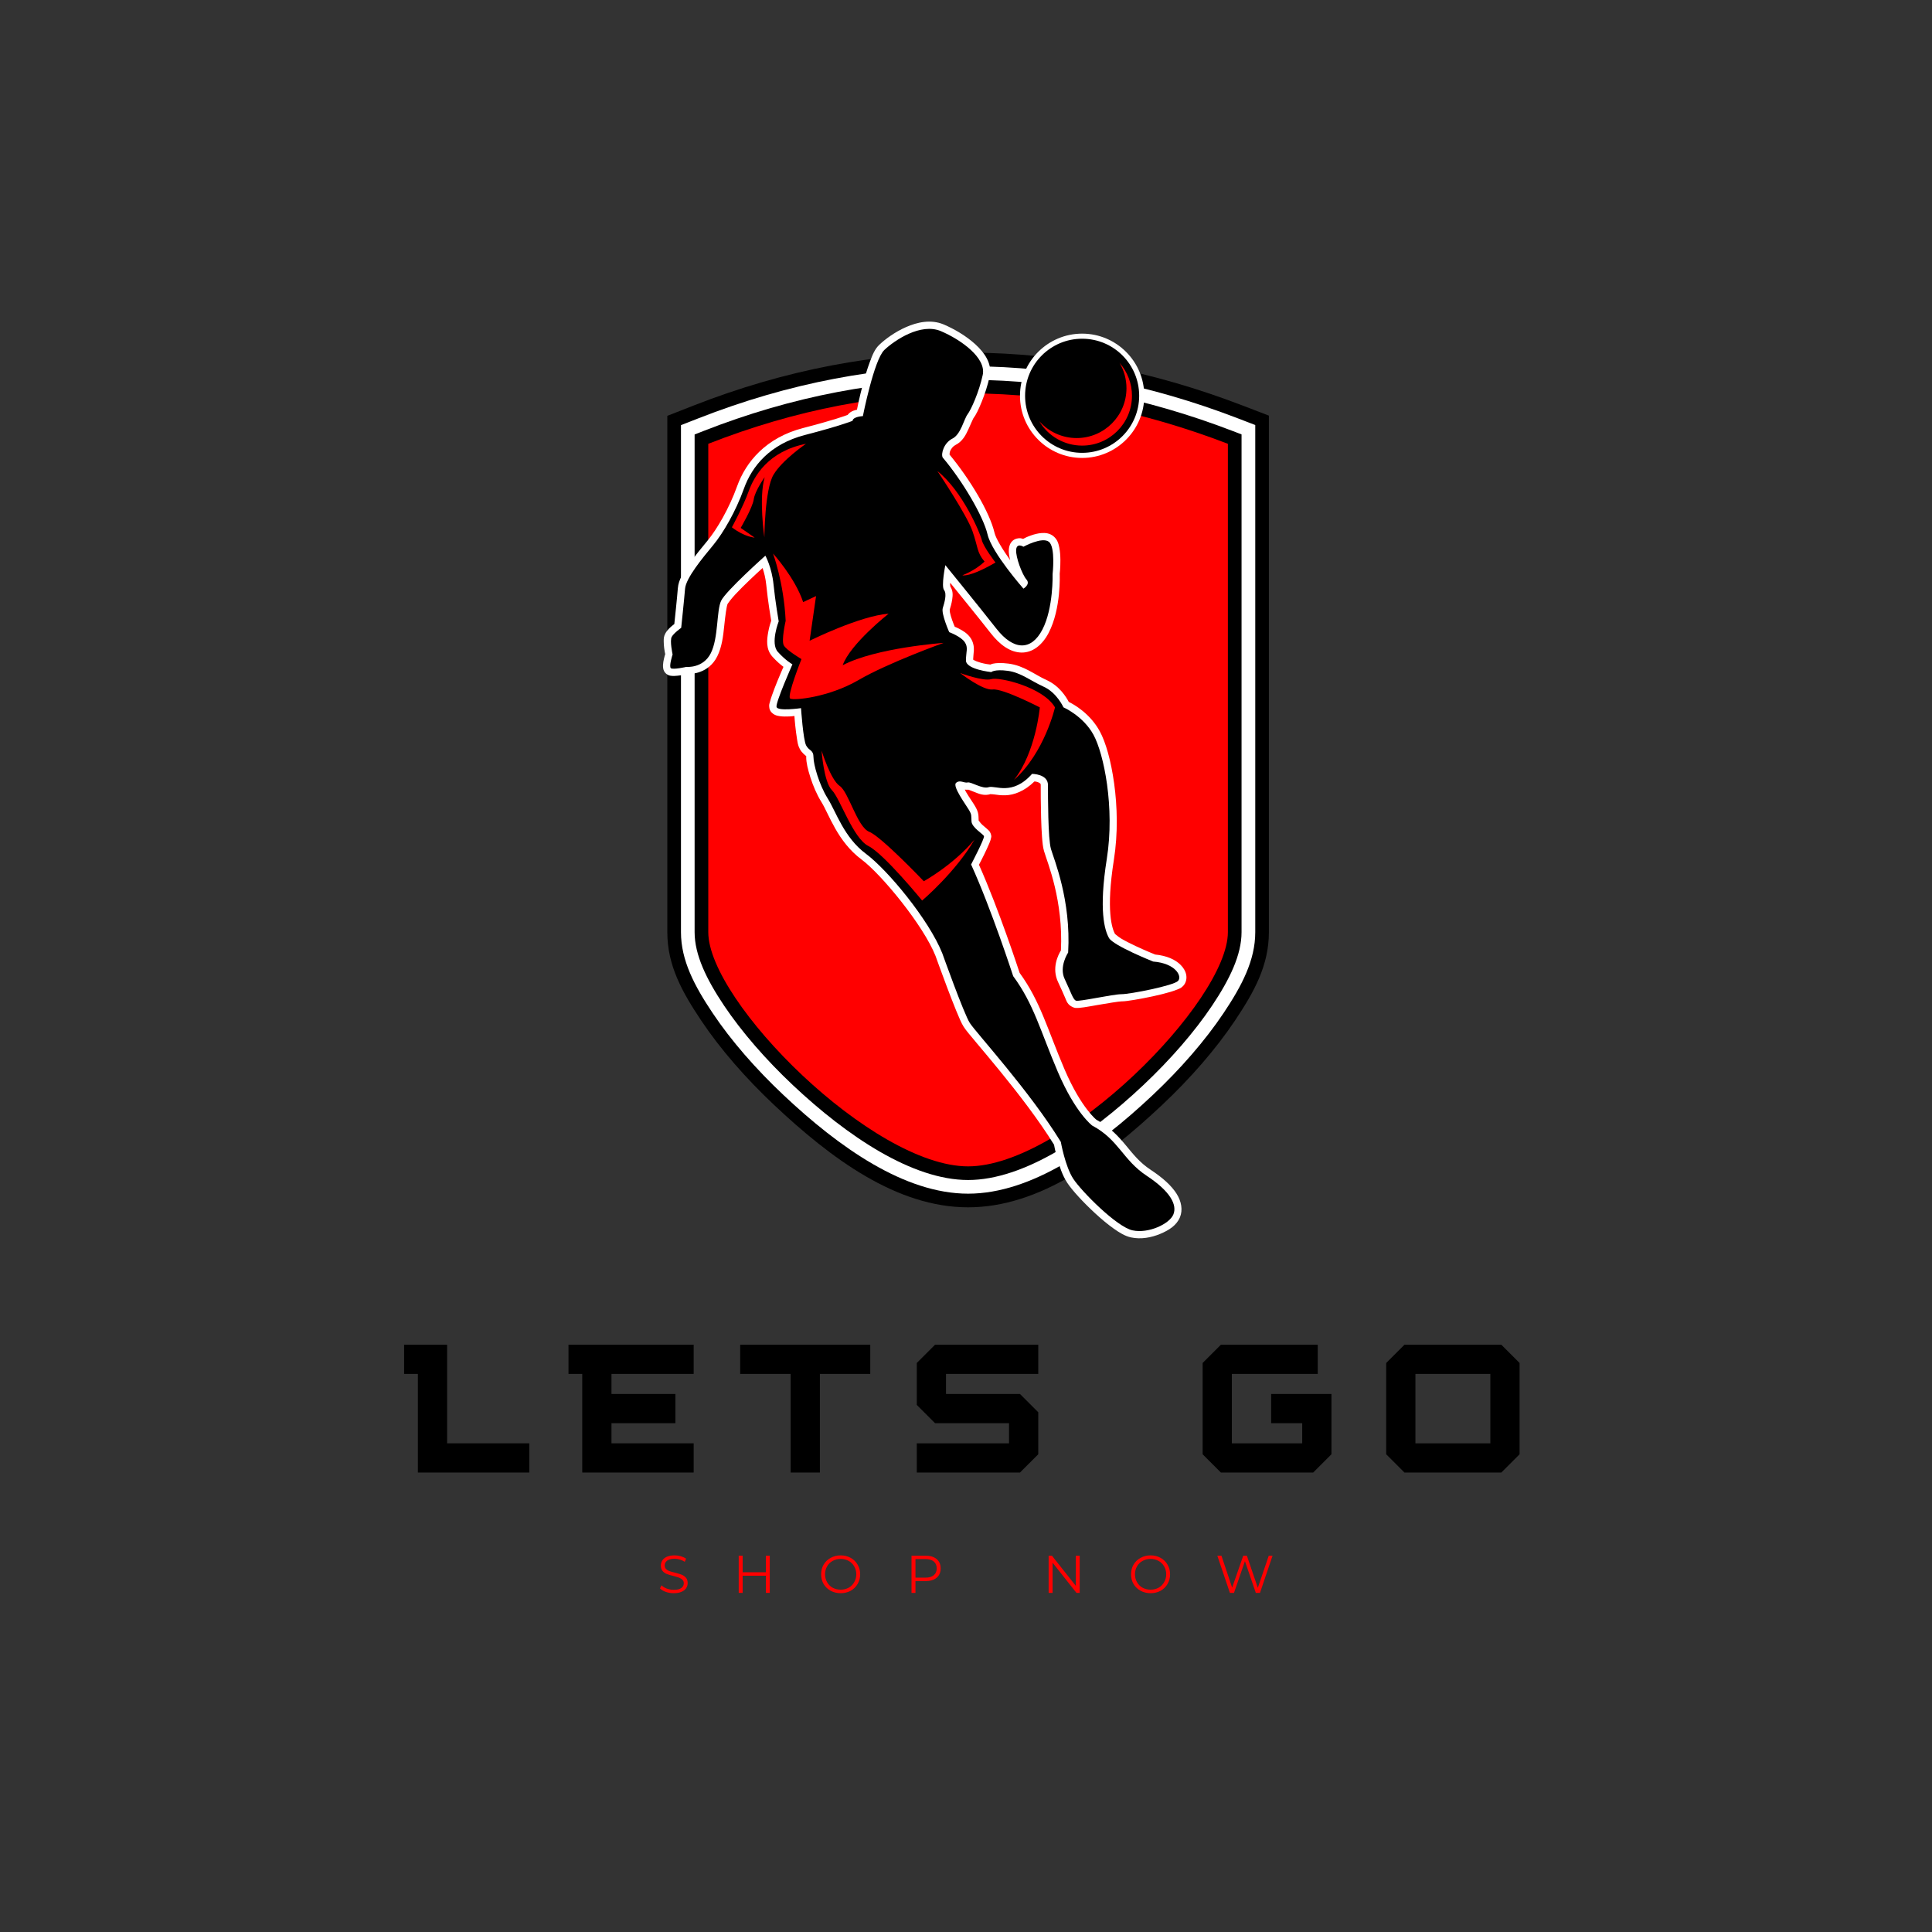 <svg xmlns="http://www.w3.org/2000/svg" xmlns:xlink="http://www.w3.org/1999/xlink" width="500" zoomAndPan="magnify" viewBox="0 0 375 375" height="500" preserveAspectRatio="xMidYMid meet" version="1.0"><rect x="0" y="0" width="375" height="375" fill="#333333" stroke="none"/><defs><g/><clipPath id="6cf4b78e2d"><path d="M 129 68 L 246.352 68 L 246.352 235 L 129 235 Z M 129 68 " clip-rule="nonzero"/></clipPath><clipPath id="306f7f7c21"><path d="M 128.676 62.355 L 231 62.355 L 231 240.855 L 128.676 240.855 Z M 128.676 62.355 " clip-rule="nonzero"/></clipPath></defs><g clip-path="url(#6cf4b78e2d)"><path fill="#000000" d="M 188.309 68.445 C 170.48 68.359 152.508 71.699 134.574 78.734 L 129.527 80.715 L 129.527 180.938 C 129.527 187.438 132.43 192.598 136.137 198.137 C 139.848 203.672 144.746 209.289 150.273 214.492 C 161.328 224.898 174.051 234.34 187.91 234.34 C 201.77 234.34 214.492 224.898 225.547 214.492 C 231.074 209.289 235.973 203.668 239.68 198.137 C 243.387 192.598 246.289 187.438 246.289 180.938 L 246.289 80.672 L 241.188 78.715 C 223.828 72.047 206.141 68.535 188.309 68.445 Z M 188.258 84.246 C 202.336 84.316 216.332 86.871 230.379 91.723 L 230.379 180.938 C 230.379 181.152 229.305 185.039 226.461 189.285 C 223.617 193.527 219.395 198.434 214.641 202.914 C 205.125 211.871 192.633 218.438 187.906 218.438 C 183.176 218.438 170.688 211.871 161.172 202.914 C 156.418 198.434 152.195 193.531 149.352 189.285 C 146.508 185.039 145.43 181.156 145.43 180.938 L 145.43 91.688 C 159.891 86.613 174.117 84.172 188.258 84.246 Z M 188.258 84.246 " fill-opacity="1" fill-rule="nonzero"/></g><path fill="#ffffff" d="M 188.305 71.078 C 170.816 70.992 153.188 74.281 135.543 81.203 L 132.176 82.523 L 132.176 180.938 C 132.176 186.391 134.773 191.34 138.34 196.66 C 141.902 201.98 146.691 207.48 152.09 212.562 C 162.887 222.73 175.57 231.691 187.91 231.691 C 200.246 231.691 212.934 222.73 223.73 212.562 C 229.129 207.48 233.918 201.98 237.48 196.66 C 241.043 191.34 243.645 186.391 243.645 180.938 L 243.645 82.496 L 240.238 81.188 C 223.145 74.625 205.789 71.164 188.305 71.078 Z M 188.266 81.613 C 203.25 81.691 218.137 84.527 233.035 89.863 L 233.035 180.938 C 233.035 182.203 231.652 186.297 228.668 190.758 C 225.68 195.219 221.344 200.242 216.457 204.844 C 206.688 214.043 194.16 221.082 187.91 221.082 C 181.66 221.082 169.129 214.043 159.359 204.844 C 154.473 200.242 150.141 195.219 147.152 190.758 C 144.16 186.297 142.781 182.203 142.781 180.938 L 142.781 89.84 C 158.113 84.242 173.242 81.539 188.266 81.613 Z M 188.266 81.613 " fill-opacity="1" fill-rule="nonzero"/><path fill="#000000" d="M 188.293 73.715 C 171.148 73.625 153.867 76.859 136.508 83.672 L 134.824 84.332 L 134.824 180.938 C 134.824 185.344 137.121 190.078 140.539 195.184 C 143.961 200.285 148.633 205.668 153.906 210.633 C 164.445 220.559 177.094 229.039 187.906 229.039 C 198.719 229.039 211.367 220.559 221.906 210.633 C 227.176 205.672 231.852 200.289 235.273 195.184 C 238.691 190.074 240.984 185.34 240.984 180.938 L 240.984 84.316 L 239.285 83.664 C 222.457 77.203 205.441 73.801 188.293 73.715 Z M 188.277 78.98 C 204.172 79.059 219.953 82.156 235.688 88 L 235.688 180.938 C 235.688 183.25 234 187.559 230.867 192.234 C 227.734 196.91 223.289 202.051 218.273 206.77 C 208.246 216.211 195.68 223.734 187.91 223.734 C 180.137 223.734 167.566 216.211 157.543 206.77 C 152.527 202.051 148.082 196.91 144.949 192.234 C 141.816 187.559 140.129 183.254 140.129 180.938 L 140.129 87.988 C 156.332 81.848 172.363 78.898 188.277 78.98 Z M 188.277 78.98 " fill-opacity="1" fill-rule="nonzero"/><path fill="#ff0000" d="M 137.477 86.141 L 137.477 180.938 C 137.477 194.379 169.32 226.391 187.906 226.391 C 206.492 226.391 238.332 194.379 238.332 180.938 L 238.332 86.141 C 205.207 73.418 171.613 72.746 137.477 86.141 Z M 137.477 86.141 " fill-opacity="1" fill-rule="nonzero"/><g clip-path="url(#306f7f7c21)"><path fill="#ffffff" d="M 179.406 62.48 C 178.164 62.617 176.957 63.008 175.855 63.492 C 173.656 64.457 171.809 65.848 170.688 66.906 C 169.785 67.758 169.352 68.871 168.84 70.238 C 168.328 71.602 167.863 73.18 167.457 74.695 C 166.789 77.223 166.473 78.824 166.332 79.535 C 166.246 79.551 166.254 79.539 166.164 79.559 C 165.832 79.645 165.461 79.758 165.059 80.02 C 164.883 80.137 164.691 80.324 164.523 80.535 C 164.047 80.715 161.863 81.531 155.875 83.082 C 148.703 84.941 144.781 89.617 143.07 94.387 C 141.547 98.641 139.16 102.734 137.309 104.969 C 136.309 106.176 134.977 107.781 133.844 109.391 C 132.711 111 131.707 112.473 131.57 114.168 C 131.426 116.031 130.965 120.391 130.883 121.129 C 130.742 121.238 130.727 121.242 130.551 121.387 C 130.094 121.777 129.566 122.199 129.156 122.934 C 128.812 123.551 128.832 123.992 128.828 124.449 C 128.824 124.906 128.867 125.355 128.914 125.777 C 128.992 126.414 129.066 126.73 129.117 126.965 C 129.051 127.188 128.965 127.43 128.855 127.945 C 128.777 128.301 128.707 128.676 128.691 129.082 C 128.684 129.289 128.684 129.5 128.734 129.77 C 128.789 130.039 128.895 130.441 129.34 130.797 C 129.746 131.117 130.031 131.141 130.266 131.172 C 130.496 131.203 130.699 131.207 130.898 131.199 C 131.297 131.188 131.699 131.141 132.078 131.082 C 132.773 130.98 133.293 130.859 133.398 130.836 C 134.199 130.848 137.559 130.727 139.219 127.402 C 140.137 125.562 140.379 123.387 140.578 121.43 C 140.781 119.473 141.023 117.648 141.23 117.211 C 141.27 117.125 141.898 116.262 142.715 115.383 C 143.535 114.504 144.562 113.484 145.57 112.523 C 146.828 111.316 147.285 110.922 148.016 110.254 C 148.305 111.113 148.602 112.219 148.738 113.578 C 149.051 116.73 149.602 119.961 149.691 120.484 C 149.551 120.887 149.301 121.629 149.109 122.691 C 148.852 124.121 148.605 125.996 149.926 127.461 C 150.719 128.344 151.484 128.988 152.07 129.434 C 151.789 130.082 151.48 130.77 150.898 132.191 C 150.496 133.184 150.102 134.195 149.805 135.059 C 149.656 135.488 149.535 135.875 149.445 136.23 C 149.355 136.582 149.219 136.773 149.336 137.445 C 149.461 138.133 149.992 138.547 150.352 138.723 C 150.711 138.898 151.016 138.961 151.328 139.004 C 151.949 139.094 152.59 139.09 153.219 139.062 C 153.723 139.043 153.789 139.016 154.195 138.969 C 154.246 139.586 154.254 139.848 154.355 140.809 C 154.445 141.664 154.555 142.555 154.684 143.332 C 154.812 144.109 154.859 144.66 155.234 145.359 C 155.68 146.188 156.328 146.625 156.465 146.742 C 156.598 146.859 156.484 146.512 156.484 146.945 C 156.484 148.012 156.797 149.332 157.301 150.906 C 157.809 152.48 158.523 154.211 159.449 155.691 C 160.906 158.023 162.539 163.34 167.219 166.824 C 171.047 169.676 179.195 179.535 181.59 185.555 C 181.59 185.555 181.59 185.555 181.59 185.559 C 181.605 185.602 182.629 188.465 183.812 191.598 C 184.41 193.18 185.043 194.82 185.605 196.191 C 186.172 197.566 186.598 198.586 187.047 199.293 C 187.496 199.996 188.312 200.949 189.551 202.43 C 190.789 203.906 192.387 205.801 194.133 207.941 C 197.586 212.172 201.621 217.383 204.59 222.191 C 204.637 222.434 204.785 223.301 205.164 224.68 C 205.586 226.238 206.184 228.105 207.145 229.574 C 208.109 231.039 210.203 233.32 212.555 235.492 C 213.734 236.578 214.961 237.613 216.133 238.445 C 217.301 239.277 218.367 239.926 219.523 240.18 C 221.461 240.598 223.48 240.211 225.191 239.5 C 226.906 238.785 228.387 237.84 229.035 236.254 C 229.598 234.875 229.332 233.207 228.367 231.691 C 227.402 230.172 225.777 228.66 223.34 227.055 C 221.207 225.645 219.977 224.059 218.543 222.328 C 217.137 220.633 215.504 218.812 212.812 217.34 C 212.805 217.332 212.195 216.898 211.039 215.406 C 209.875 213.902 208.27 211.402 206.602 207.504 C 203.262 199.684 201.961 194.41 197.91 188.836 C 197.801 188.512 193.867 176.449 190.016 167.852 C 190.227 167.449 190.539 166.855 191.047 165.816 C 191.375 165.141 191.699 164.453 191.945 163.875 C 192.07 163.582 192.172 163.328 192.254 163.074 C 192.293 162.945 192.332 162.824 192.359 162.66 C 192.387 162.496 192.5 162.324 192.281 161.77 C 192.109 161.344 191.957 161.242 191.828 161.109 C 191.699 160.98 191.578 160.875 191.453 160.77 C 191.199 160.551 190.926 160.332 190.672 160.105 C 190.168 159.656 189.945 159.113 189.961 159.355 C 189.922 158.84 189.957 158.562 189.887 158.066 C 189.816 157.57 189.602 157.062 189.273 156.496 C 188.883 155.824 188.121 154.773 187.52 153.746 C 187.406 153.555 187.367 153.441 187.277 153.262 C 187.527 153.289 187.785 153.32 188.152 153.227 C 187.668 153.352 187.852 153.234 188.098 153.32 C 188.34 153.406 188.715 153.566 189.133 153.727 C 189.973 154.051 191.012 154.555 192.344 154.113 C 192.133 154.184 192.469 154.125 193.008 154.203 C 193.547 154.281 194.305 154.398 195.191 154.363 C 196.801 154.309 198.824 153.605 200.777 151.684 C 200.996 151.707 201.113 151.691 201.398 151.793 C 201.648 151.879 201.832 151.996 201.906 152.078 C 201.98 152.156 202.004 152.156 202.004 152.371 C 202.004 153.453 202.004 156.07 202.078 158.68 C 202.113 159.984 202.168 161.285 202.254 162.414 C 202.34 163.539 202.426 164.434 202.641 165.18 C 202.992 166.395 203.918 168.691 204.73 172.098 C 205.523 175.422 206.16 179.699 205.926 184.477 C 205.418 185.301 204.059 187.898 205.391 190.66 C 205.957 191.824 206.336 192.766 206.68 193.527 C 207.027 194.289 207.152 195.027 208.27 195.504 C 208.641 195.664 208.793 195.641 208.949 195.645 C 209.109 195.648 209.25 195.645 209.402 195.633 C 209.703 195.613 210.035 195.57 210.414 195.516 C 211.176 195.402 212.109 195.234 213.078 195.062 C 215.008 194.723 217.242 194.367 217.656 194.367 C 218.305 194.367 219.113 194.246 220.188 194.07 C 221.262 193.895 222.523 193.652 223.766 193.383 C 225.008 193.113 226.227 192.816 227.227 192.512 C 227.727 192.359 228.172 192.207 228.559 192.043 C 228.949 191.879 229.262 191.797 229.695 191.32 C 230.242 190.719 230.383 189.875 230.234 189.172 C 230.094 188.469 229.711 187.848 229.172 187.301 C 228.145 186.254 226.48 185.5 224.215 185.273 C 224.102 185.227 222.367 184.535 220.434 183.629 C 219.438 183.16 218.422 182.648 217.641 182.188 C 216.863 181.727 216.316 181.109 216.457 181.359 C 215.844 180.262 214.645 176.77 216.199 166.922 C 217.02 161.75 216.867 156.523 216.258 152.09 C 215.648 147.66 214.629 144.078 213.465 141.941 C 211.586 138.504 208.52 136.766 207.445 136.234 C 206.961 135.301 205.629 133.125 203.141 132 C 200.762 130.926 198.801 129.199 195.738 128.805 C 194.328 128.625 193.379 128.676 192.703 128.824 C 192.508 128.871 192.379 128.934 192.227 128.988 C 191.98 128.961 191.242 128.883 190.309 128.621 C 189.77 128.469 189.254 128.262 188.992 128.098 C 188.902 128.039 188.902 128.039 188.887 128.031 C 188.902 127.379 188.992 126.867 189.027 126.23 C 189.07 125.535 188.918 124.598 188.375 123.812 C 187.719 122.867 186.832 122.391 186.09 122 C 185.676 121.785 185.574 121.758 185.316 121.652 C 185.195 121.363 185.039 121.02 184.793 120.309 C 184.625 119.828 184.48 119.32 184.395 118.922 C 184.312 118.527 184.379 118.199 184.309 118.434 C 184.477 117.887 184.707 117.145 184.824 116.348 C 184.938 115.551 185.043 114.586 184.324 113.66 C 184.656 114.086 184.414 113.824 184.414 113.434 C 184.414 113.352 184.434 113.219 184.434 113.121 C 186.266 115.371 189.656 119.531 192.285 122.883 C 194.09 125.188 196.078 126.613 198.258 126.66 C 200.434 126.703 202.328 125.188 203.547 122.832 C 205.996 118.117 205.691 111.457 205.688 111.391 C 205.703 111.238 205.832 110.109 205.82 108.668 C 205.812 107.902 205.766 107.09 205.613 106.312 C 205.457 105.535 205.266 104.73 204.469 104.074 C 203.727 103.473 202.875 103.41 202.16 103.465 C 201.445 103.516 200.773 103.699 200.168 103.91 C 199.297 104.207 198.941 104.418 198.582 104.602 C 198.418 104.555 198.301 104.492 198.09 104.473 C 197.676 104.438 197.051 104.523 196.559 104.953 C 196.07 105.383 195.867 106 195.82 106.578 C 195.758 107.301 195.891 108.012 196.078 108.727 C 194.66 106.746 193.289 104.508 193.039 103.426 C 192.098 99.402 188.234 92.977 184.309 88.242 C 184.324 88.148 184.301 87.844 184.426 87.539 C 184.629 87.062 185.004 86.598 185.461 86.371 C 186.82 85.691 187.449 84.441 187.934 83.395 C 188.414 82.344 188.855 81.305 188.902 81.242 C 189.453 80.512 189.969 79.43 190.551 77.98 C 191.137 76.531 191.723 74.789 192.098 73.031 C 192.613 70.625 191.137 68.5 189.332 66.844 C 187.527 65.191 185.219 63.848 183.141 62.965 C 181.926 62.457 180.648 62.344 179.406 62.48 Z M 180.93 65.273 C 181.328 65.316 181.711 65.41 182.066 65.562 C 183.879 66.332 185.992 67.582 187.457 68.93 C 188.926 70.277 189.57 71.574 189.379 72.469 C 189.047 74.016 188.508 75.633 187.977 76.953 C 187.441 78.273 186.84 79.375 186.684 79.586 C 186.02 80.465 185.812 81.375 185.41 82.242 C 185.012 83.105 184.516 83.746 184.23 83.887 C 183.035 84.484 182.289 85.492 181.875 86.461 C 181.465 87.43 181.152 88.289 181.723 89.426 C 181.77 89.523 181.832 89.617 181.906 89.703 C 185.66 94.141 189.645 101.137 190.336 104.09 C 190.875 106.406 192.695 108.953 194.367 111.184 C 196.035 113.414 197.602 115.188 197.602 115.188 C 198.043 115.691 198.777 115.809 199.359 115.473 C 199.359 115.473 199.902 115.191 200.363 114.59 C 200.598 114.289 200.848 113.863 200.895 113.281 C 200.941 112.699 200.699 112.031 200.301 111.57 C 200.203 111.457 199.59 110.367 199.207 109.312 C 198.973 108.656 198.832 108.027 198.742 107.531 C 198.945 107.516 199.148 107.461 199.332 107.359 C 199.332 107.359 200.164 106.91 201.102 106.586 C 201.57 106.426 202.059 106.309 202.391 106.281 C 202.727 106.258 202.816 106.344 202.723 106.27 C 202.57 106.148 202.797 106.391 202.895 106.883 C 202.992 107.379 203.043 108.062 203.051 108.723 C 203.062 110.047 202.926 111.277 202.926 111.277 C 202.918 111.344 202.918 111.406 202.918 111.473 C 202.918 111.473 202.969 117.965 201.098 121.562 C 200.152 123.379 199.254 123.902 198.348 123.879 C 197.438 123.859 196.051 123.121 194.523 121.176 C 191.168 116.895 184.59 108.816 184.59 108.816 C 184.098 108.215 183.215 108.125 182.621 108.617 C 182.371 108.82 182.199 109.105 182.133 109.422 C 182.133 109.422 181.918 110.484 181.77 111.668 C 181.695 112.262 181.645 112.883 181.648 113.477 C 181.652 114.066 181.523 114.594 182.148 115.395 C 182.016 115.223 182.156 115.465 182.09 115.961 C 182.016 116.453 181.832 117.09 181.668 117.625 C 181.43 118.398 181.57 118.922 181.688 119.508 C 181.812 120.094 181.992 120.68 182.18 121.23 C 182.555 122.332 182.973 123.273 182.973 123.273 C 183.121 123.617 183.414 123.891 183.77 124.02 C 183.77 124.02 184.254 124.199 184.824 124.496 C 185.395 124.797 186.004 125.277 186.102 125.418 C 186.305 125.715 186.285 125.691 186.262 126.078 C 186.242 126.469 186.102 127.195 186.102 128.199 C 186.102 129.297 186.859 130.051 187.52 130.473 C 188.184 130.895 188.898 131.141 189.582 131.332 C 190.961 131.715 192.277 131.848 192.277 131.848 C 192.609 131.879 192.941 131.793 193.219 131.605 C 193.207 131.609 193.227 131.598 193.34 131.57 C 193.598 131.516 194.234 131.441 195.406 131.594 C 197.516 131.867 199.219 133.305 202.012 134.562 C 203.973 135.449 205.141 137.852 205.141 137.852 C 205.285 138.176 205.543 138.434 205.867 138.574 C 205.867 138.574 209.301 140.129 211.027 143.293 C 211.859 144.824 212.926 148.285 213.504 152.484 C 214.078 156.68 214.219 161.664 213.453 166.492 C 211.844 176.656 212.977 180.828 214.031 182.73 C 214.586 183.73 215.324 184.066 216.234 184.605 C 217.145 185.145 218.219 185.684 219.266 186.176 C 221.355 187.156 223.324 187.938 223.324 187.938 C 223.457 187.988 223.594 188.023 223.734 188.031 C 225.645 188.18 226.734 188.805 227.199 189.273 C 227.316 189.395 227.309 189.43 227.359 189.512 C 227.117 189.605 226.82 189.715 226.434 189.832 C 225.551 190.098 224.387 190.391 223.191 190.652 C 221.996 190.91 220.77 191.145 219.754 191.309 C 218.734 191.477 217.855 191.566 217.672 191.566 C 216.418 191.566 214.527 191.961 212.602 192.305 C 211.641 192.477 210.715 192.641 210.027 192.738 C 209.809 192.77 209.676 192.785 209.516 192.801 C 209.434 192.691 209.352 192.598 209.246 192.363 C 208.945 191.703 208.535 190.691 207.93 189.438 C 207.195 187.914 208.5 185.656 208.5 185.656 C 208.641 185.449 208.723 185.207 208.734 184.957 C 209.035 179.699 208.324 175.043 207.469 171.445 C 206.609 167.852 205.574 165.188 205.348 164.398 C 205.273 164.145 205.141 163.258 205.059 162.207 C 204.984 161.152 204.926 159.883 204.891 158.605 C 204.816 156.047 204.816 153.457 204.816 152.375 C 204.816 151.5 204.453 150.688 203.949 150.156 C 203.445 149.625 202.863 149.336 202.336 149.152 C 201.289 148.785 200.328 148.801 200.328 148.801 C 199.926 148.801 199.543 148.973 199.277 149.277 C 197.57 151.203 196.266 151.523 195.098 151.566 C 194.512 151.586 193.961 151.508 193.406 151.43 C 192.848 151.352 192.297 151.18 191.465 151.457 C 191.551 151.43 190.875 151.398 190.152 151.113 C 189.789 150.977 189.418 150.812 189.027 150.676 C 188.641 150.543 188.301 150.305 187.484 150.512 C 187.762 150.441 187.559 150.469 187.027 150.355 C 186.496 150.242 185.402 150.227 184.645 150.906 C 184.16 151.336 184.035 151.945 184.043 152.348 C 184.047 152.754 184.137 153.062 184.242 153.371 C 184.453 153.984 184.77 154.566 185.117 155.16 C 185.809 156.344 186.676 157.586 186.867 157.91 C 187.121 158.348 187.117 158.379 187.129 158.469 C 187.141 158.559 187.133 158.906 187.18 159.559 C 187.281 160.969 188.184 161.629 188.824 162.203 C 189.051 162.406 189.23 162.555 189.418 162.703 C 189.402 162.738 189.398 162.75 189.387 162.781 C 189.18 163.273 188.867 163.934 188.551 164.586 C 187.918 165.883 187.254 167.145 187.254 167.145 C 187.055 167.527 187.043 167.98 187.223 168.379 C 191.074 176.82 195.332 189.902 195.332 189.902 C 195.379 190.047 195.449 190.18 195.539 190.305 C 199.367 195.488 200.59 200.52 204.047 208.613 C 205.801 212.715 207.523 215.426 208.84 217.129 C 210.156 218.832 211.168 219.605 211.168 219.605 C 211.223 219.645 211.281 219.684 211.348 219.719 C 213.711 220.977 215.008 222.445 216.406 224.129 C 217.805 225.812 219.281 227.734 221.816 229.406 C 224.047 230.879 225.383 232.203 226.023 233.211 C 226.66 234.215 226.645 234.758 226.457 235.207 C 226.355 235.457 225.422 236.391 224.133 236.926 C 222.848 237.461 221.281 237.703 220.133 237.453 C 219.746 237.371 218.801 236.906 217.77 236.172 C 216.742 235.441 215.582 234.473 214.473 233.441 C 212.246 231.387 210.129 228.996 209.508 228.047 C 208.887 227.098 208.273 225.383 207.883 223.957 C 207.496 222.531 207.301 221.406 207.301 221.406 C 207.27 221.234 207.207 221.07 207.117 220.918 C 204.012 215.859 199.859 210.512 196.328 206.188 C 194.562 204.027 192.957 202.121 191.723 200.648 C 190.488 199.172 189.566 198.02 189.434 197.805 C 189.297 197.598 188.766 196.473 188.223 195.141 C 187.676 193.809 187.051 192.188 186.457 190.621 C 185.277 187.492 184.234 184.582 184.234 184.582 C 184.23 184.566 184.223 184.551 184.219 184.535 C 181.441 177.555 173.59 168.07 168.918 164.594 C 165.098 161.746 163.727 157.227 161.852 154.223 C 161.105 153.031 160.449 151.469 159.996 150.066 C 159.543 148.66 159.312 147.312 159.312 146.961 C 159.312 145.977 158.781 145.047 158.352 144.668 C 157.922 144.285 157.867 144.305 157.727 144.051 C 157.812 144.203 157.59 143.578 157.473 142.891 C 157.359 142.207 157.258 141.355 157.168 140.531 C 156.992 138.883 156.891 137.363 156.891 137.363 C 156.836 136.59 156.172 136.008 155.398 136.059 C 155.359 136.062 155.324 136.066 155.293 136.07 C 155.293 136.07 154.191 136.23 153.117 136.277 C 152.832 136.289 152.641 136.27 152.395 136.258 C 152.426 136.156 152.438 136.098 152.48 135.984 C 152.746 135.215 153.129 134.223 153.523 133.266 C 154.301 131.344 155.109 129.52 155.109 129.52 C 155.402 128.859 155.145 128.086 154.516 127.73 C 154.516 127.73 153.398 127.113 152.035 125.598 C 151.855 125.398 151.691 124.312 151.891 123.199 C 152.09 122.082 152.465 121.125 152.465 121.125 C 152.559 120.891 152.582 120.629 152.543 120.375 C 152.543 120.375 151.879 116.562 151.555 113.309 C 151.191 109.691 149.805 107.184 149.805 107.184 C 149.426 106.504 148.574 106.262 147.898 106.637 C 147.809 106.688 147.723 106.75 147.645 106.82 C 147.645 106.82 145.711 108.539 143.66 110.508 C 142.637 111.492 141.578 112.539 140.699 113.484 C 139.82 114.43 139.148 115.141 138.73 116.008 C 138.023 117.492 138.016 119.25 137.82 121.152 C 137.625 123.051 137.32 124.996 136.742 126.156 C 135.621 128.398 133.387 128.059 133.387 128.059 C 133.234 128.039 133.086 128.051 132.934 128.086 C 132.934 128.086 132.324 128.223 131.691 128.32 C 131.688 128.32 131.684 128.32 131.68 128.32 C 131.781 127.91 131.906 127.465 131.906 127.465 C 131.984 127.227 131.996 126.977 131.945 126.738 C 131.945 126.738 131.809 126.121 131.727 125.438 C 131.688 125.094 131.656 124.738 131.66 124.484 C 131.66 124.371 131.684 124.289 131.695 124.242 C 131.758 124.164 132.062 123.812 132.391 123.535 C 132.746 123.23 133.051 123.016 133.051 123.016 C 133.383 122.781 133.594 122.418 133.637 122.016 C 133.637 122.016 134.215 116.543 134.387 114.395 C 134.422 114.008 135.125 112.48 136.156 111.004 C 137.191 109.527 138.488 107.965 139.488 106.758 C 141.637 104.156 144.086 99.914 145.73 95.336 C 147.188 91.266 150.266 87.438 156.598 85.801 C 163.395 84.039 166.02 82.992 166.02 82.992 C 166.34 82.867 166.598 82.629 166.75 82.32 C 166.801 82.301 166.805 82.297 166.879 82.277 C 167.191 82.195 167.559 82.176 167.559 82.176 C 168.207 82.145 168.75 81.68 168.871 81.047 C 168.871 81.047 169.406 78.34 170.184 75.418 C 170.57 73.957 171.027 72.445 171.484 71.223 C 171.941 70 172.531 69.039 172.629 68.945 C 173.508 68.117 175.199 66.855 177.008 66.051 C 178.344 65.457 179.723 65.137 180.93 65.273 Z M 180.93 65.273 " fill-opacity="1" fill-rule="nonzero"/></g><path fill="#000000" d="M 182.969 88.793 C 186.859 93.391 190.867 100.227 191.691 103.762 C 192.52 107.297 198.648 114.254 198.648 114.254 C 198.648 114.254 200.062 113.426 199.238 112.484 C 198.41 111.539 197.117 108.121 197.234 106.707 C 197.352 105.293 198.648 106.121 198.648 106.121 C 198.648 106.121 202.301 104.117 203.602 105.176 C 204.898 106.238 204.309 111.426 204.309 111.426 C 204.309 111.426 204.496 118.031 202.328 122.199 C 200.16 126.371 196.738 126.285 193.41 122.035 C 190.074 117.781 183.492 109.695 183.492 109.695 C 183.492 109.695 182.656 113.777 183.242 114.531 C 183.824 115.281 183.324 116.949 182.992 118.031 C 182.656 119.117 184.242 122.699 184.242 122.699 C 184.242 122.699 186.496 123.535 187.242 124.617 C 187.992 125.699 187.492 126.453 187.492 128.199 C 187.492 129.949 192.406 130.453 192.406 130.453 C 192.406 130.453 192.992 129.867 195.574 130.203 C 198.156 130.539 199.992 132.121 202.574 133.289 C 205.16 134.457 206.41 137.289 206.41 137.289 C 206.41 137.289 210.242 138.957 212.246 142.621 C 214.246 146.289 216.414 156.711 214.828 166.715 C 213.242 176.719 214.41 180.551 215.246 182.051 C 216.078 183.551 223.832 186.637 223.832 186.637 C 228.168 186.973 229.5 189.469 228.664 190.391 C 227.832 191.305 219.332 192.973 217.664 192.973 C 215.996 192.973 209.414 194.473 208.828 194.223 C 208.242 193.973 207.828 192.473 206.664 190.055 C 205.492 187.633 207.328 184.883 207.328 184.883 C 207.914 174.715 204.578 166.797 203.992 164.793 C 203.41 162.789 203.41 154.539 203.41 152.375 C 203.41 150.207 200.324 150.207 200.324 150.207 C 196.492 154.543 193.156 152.375 191.906 152.789 C 190.656 153.207 188.488 151.707 187.824 151.875 C 187.156 152.043 186.324 151.289 185.57 151.957 C 184.82 152.621 187.488 156.207 188.07 157.207 C 188.656 158.211 188.488 158.293 188.57 159.461 C 188.652 160.629 190.82 161.879 190.988 162.293 C 191.156 162.711 188.488 167.793 188.488 167.793 C 192.406 176.379 196.656 189.465 196.656 189.465 C 200.66 194.883 201.91 200.051 205.324 208.051 C 208.742 216.055 211.996 218.473 211.996 218.473 C 217.164 221.223 217.914 225.145 222.582 228.223 C 227.246 231.309 228.5 233.895 227.75 235.727 C 227.004 237.562 222.914 239.48 219.832 238.812 C 216.746 238.148 209.91 231.227 208.324 228.809 C 206.738 226.391 205.906 221.641 205.906 221.641 C 199.82 211.723 189.398 200.387 188.234 198.551 C 187.07 196.715 182.902 185.047 182.902 185.047 C 180.32 178.547 172.316 168.875 168.062 165.707 C 163.812 162.543 162.312 157.625 160.645 154.957 C 158.977 152.289 157.895 148.371 157.895 146.953 C 157.895 145.535 157.062 145.785 156.477 144.703 C 155.891 143.621 155.477 137.449 155.477 137.449 C 155.477 137.449 150.891 138.113 150.723 137.199 C 150.555 136.285 153.809 128.949 153.809 128.949 C 153.809 128.949 152.477 128.195 150.977 126.527 C 149.477 124.863 151.145 120.609 151.145 120.609 C 151.145 120.609 150.477 116.777 150.141 113.441 C 149.809 110.109 148.559 107.855 148.559 107.855 C 148.559 107.855 140.891 114.695 139.969 116.609 C 139.055 118.527 139.473 123.777 137.969 126.777 C 136.469 129.777 133.215 129.445 133.215 129.445 C 133.215 129.445 130.633 130.031 130.215 129.695 C 129.797 129.359 130.551 127.027 130.551 127.027 C 130.551 127.027 129.965 124.359 130.383 123.609 C 130.801 122.859 132.219 121.863 132.219 121.863 C 132.219 121.863 132.801 116.359 132.969 114.277 C 133.137 112.191 136.387 108.273 138.391 105.859 C 140.391 103.438 142.805 99.273 144.391 94.855 C 145.977 90.438 149.477 86.188 156.227 84.434 C 162.98 82.688 165.48 81.684 165.48 81.684 C 165.562 80.852 167.484 80.77 167.484 80.77 C 167.484 80.77 169.648 69.809 171.652 67.926 C 173.652 66.035 178.727 62.621 182.617 64.27 C 186.508 65.922 191.457 69.457 190.75 72.758 C 190.043 76.062 188.508 79.477 187.801 80.422 C 187.094 81.367 186.508 84.312 184.855 85.137 C 183.199 85.965 182.613 88.086 182.969 88.793 Z M 182.969 88.793 " fill-opacity="1" fill-rule="nonzero"/><path fill="#ff0000" d="M 146.48 104.352 C 146.48 104.352 144.477 104.23 142.059 102.348 C 142.059 102.348 144.242 98.34 145.301 95.391 C 146.363 92.445 149.07 87.609 156.441 86.141 C 156.441 86.141 151.844 89.262 150.133 92.152 C 148.426 95.039 148.363 104.293 148.363 104.293 C 148.363 104.293 147.246 96.688 148.422 92.621 C 148.422 92.621 146.535 95.273 146.301 96.926 C 146.062 98.574 143.766 102.465 143.766 102.465 Z M 146.48 104.352 " fill-opacity="1" fill-rule="nonzero"/><path fill="#ff0000" d="M 163.562 129.121 C 170.066 125.703 183.152 124.785 183.152 124.785 C 183.152 124.785 172.414 128.637 166.641 131.996 C 160.867 135.355 154.086 136.008 153.379 135.594 C 152.672 135.18 155.562 127.93 155.562 127.93 C 155.562 127.93 152.672 126.223 152.141 125.277 C 151.609 124.336 152.496 120.504 152.496 120.504 C 152.141 113.078 150.047 107.449 150.047 107.449 C 150.047 107.449 154.312 112.113 155.891 116.867 L 158.395 115.699 L 157.145 124.367 C 157.145 124.367 166.895 119.531 172.48 119.117 C 172.48 119.117 165.062 124.953 163.562 129.121 Z M 163.562 129.121 " fill-opacity="1" fill-rule="nonzero"/><path fill="#ff0000" d="M 191.102 109.008 C 189.156 110.836 186.797 111.66 186.797 111.66 C 186.797 111.66 188.152 112.133 193.223 109.184 C 193.223 109.184 190.863 106.121 190.57 104.824 C 190.273 103.527 186.855 95.336 181.961 91.445 C 181.961 91.445 187.621 99.871 188.742 103.055 C 189.863 106.238 189.566 107.184 191.102 109.008 Z M 191.102 109.008 " fill-opacity="1" fill-rule="nonzero"/><path fill="#ff0000" d="M 189.152 162.961 C 185.484 169.297 178.984 174.797 178.984 174.797 C 178.984 174.797 171.566 165.715 168.562 164.215 C 165.562 162.715 163.062 154.961 161.477 153.375 C 159.891 151.789 159.473 145.703 159.473 145.703 C 159.473 145.703 161.223 151.371 162.977 152.543 C 164.723 153.711 166.391 160.543 168.727 161.457 C 171.059 162.375 179.309 171.047 179.309 171.047 C 179.309 171.047 185.066 167.879 189.152 162.961 Z M 189.152 162.961 " fill-opacity="1" fill-rule="nonzero"/><path fill="#ff0000" d="M 196.816 151.391 C 202.773 146.086 204.773 137.301 204.773 137.301 C 202.477 133.355 193.93 131.348 192.395 131.82 C 190.863 132.293 186.383 130.645 186.383 130.645 C 186.383 130.645 190.746 134.066 192.691 133.828 C 194.637 133.59 201.828 137.305 201.828 137.305 C 201.828 137.305 201.062 146.023 196.816 151.391 Z M 196.816 151.391 " fill-opacity="1" fill-rule="nonzero"/><path fill="#ffffff" d="M 210.043 64.758 C 203.391 64.758 197.977 70.172 197.977 76.82 C 197.977 83.473 203.391 88.887 210.043 88.887 C 216.691 88.887 222.105 83.473 222.105 76.82 C 222.105 70.172 216.691 64.758 210.043 64.758 Z M 210.043 66.738 C 215.621 66.738 220.125 71.242 220.125 76.82 C 220.125 82.398 215.621 86.902 210.043 86.902 C 204.461 86.902 199.957 82.402 199.957 76.82 C 199.957 71.238 204.461 66.738 210.043 66.738 Z M 210.043 66.738 " fill-opacity="1" fill-rule="nonzero"/><path fill="#000000" d="M 221.113 76.82 C 221.113 82.938 216.156 87.895 210.043 87.895 C 203.926 87.895 198.969 82.938 198.969 76.82 C 198.969 70.703 203.926 65.746 210.043 65.746 C 216.156 65.746 221.113 70.703 221.113 76.82 Z M 221.113 76.82 " fill-opacity="1" fill-rule="nonzero"/><path fill="#ff0000" d="M 217.297 70.422 C 218.18 71.914 218.648 73.617 218.648 75.352 C 218.648 80.695 214.316 85.027 208.977 85.027 C 206.199 85.027 203.559 83.832 201.719 81.75 C 203.461 84.691 206.625 86.492 210.043 86.492 C 215.383 86.492 219.715 82.16 219.715 76.816 C 219.715 74.465 218.855 72.191 217.297 70.422 Z M 217.297 70.422 " fill-opacity="1" fill-rule="nonzero"/><g fill="#000000" fill-opacity="1"><g transform="translate(78.265, 285.82)"><g><path d="M 24.469 0 L 24.469 -5.672 L 8.516 -5.672 L 8.516 -24.812 L 0.172 -24.812 L 0.172 -19.141 L 2.844 -19.141 L 2.844 0 Z M 24.469 0 "/></g></g></g><g fill="#000000" fill-opacity="1"><g transform="translate(110.171, 285.82)"><g><path d="M 24.469 0 L 24.469 -5.672 L 8.516 -5.672 L 8.516 -9.578 L 20.922 -9.578 L 20.922 -15.25 L 8.516 -15.25 L 8.516 -19.141 L 24.469 -19.141 L 24.469 -24.812 L 0.172 -24.812 L 0.172 -19.141 L 2.844 -19.141 L 2.844 0 Z M 24.469 0 "/></g></g></g><g fill="#000000" fill-opacity="1"><g transform="translate(143.496, 285.82)"><g><path d="M 15.641 0 L 15.641 -19.141 L 25.422 -19.141 L 25.422 -24.812 L 0.172 -24.812 L 0.172 -19.141 L 9.969 -19.141 L 9.969 0 Z M 15.641 0 "/></g></g></g><g fill="#000000" fill-opacity="1"><g transform="translate(176.182, 285.82)"><g><path d="M 21.797 0 L 25.344 -3.547 L 25.344 -11.703 L 21.797 -15.25 L 7.438 -15.25 L 7.438 -19.141 L 25.344 -19.141 L 25.344 -24.812 L 5.312 -24.812 L 1.766 -21.266 L 1.766 -13.125 L 5.312 -9.578 L 19.672 -9.578 L 19.672 -5.672 L 1.766 -5.672 L 1.766 0 Z M 21.797 0 "/></g></g></g><g fill="#000000" fill-opacity="1"><g transform="translate(210.393, 285.82)"><g/></g></g><g fill="#000000" fill-opacity="1"><g transform="translate(231.665, 285.82)"><g><path d="M 23.219 0 L 26.766 -3.547 L 26.766 -15.25 L 15.062 -15.25 L 15.062 -9.578 L 21.094 -9.578 L 21.094 -5.672 L 7.438 -5.672 L 7.438 -19.141 L 24.109 -19.141 L 24.109 -24.812 L 5.312 -24.812 L 1.766 -21.266 L 1.766 -3.547 L 5.312 0 Z M 23.219 0 "/></g></g></g><g fill="#000000" fill-opacity="1"><g transform="translate(267.294, 285.82)"><g><path d="M 24.109 0 L 27.656 -3.547 L 27.656 -21.266 L 24.109 -24.812 L 5.312 -24.812 L 1.766 -21.266 L 1.766 -3.547 L 5.312 0 Z M 21.984 -5.672 L 7.438 -5.672 L 7.438 -19.141 L 21.984 -19.141 Z M 21.984 -5.672 "/></g></g></g><g fill="#ff0000" fill-opacity="1"><g transform="translate(127.616, 309.176)"><g><path d="M 3.172 0.062 C 2.629 0.062 2.113 -0.02 1.625 -0.188 C 1.133 -0.363 0.754 -0.594 0.484 -0.875 L 0.781 -1.469 C 1.039 -1.207 1.383 -0.992 1.812 -0.828 C 2.25 -0.672 2.703 -0.594 3.172 -0.594 C 3.816 -0.594 4.301 -0.707 4.625 -0.938 C 4.945 -1.176 5.109 -1.484 5.109 -1.859 C 5.109 -2.148 5.02 -2.379 4.844 -2.547 C 4.664 -2.723 4.445 -2.859 4.188 -2.953 C 3.938 -3.047 3.586 -3.148 3.141 -3.266 C 2.598 -3.398 2.16 -3.531 1.828 -3.656 C 1.504 -3.781 1.227 -3.973 1 -4.234 C 0.77 -4.492 0.656 -4.848 0.656 -5.297 C 0.656 -5.66 0.75 -5.992 0.938 -6.297 C 1.133 -6.598 1.43 -6.836 1.828 -7.016 C 2.234 -7.191 2.734 -7.281 3.328 -7.281 C 3.734 -7.281 4.133 -7.223 4.531 -7.109 C 4.926 -6.992 5.27 -6.836 5.562 -6.641 L 5.297 -6.031 C 4.992 -6.227 4.672 -6.375 4.328 -6.469 C 3.984 -6.57 3.648 -6.625 3.328 -6.625 C 2.691 -6.625 2.211 -6.504 1.891 -6.266 C 1.566 -6.023 1.406 -5.711 1.406 -5.328 C 1.406 -5.035 1.492 -4.801 1.672 -4.625 C 1.848 -4.445 2.066 -4.312 2.328 -4.219 C 2.598 -4.125 2.957 -4.023 3.406 -3.922 C 3.938 -3.785 4.363 -3.656 4.688 -3.531 C 5.008 -3.406 5.285 -3.211 5.516 -2.953 C 5.742 -2.691 5.859 -2.344 5.859 -1.906 C 5.859 -1.539 5.758 -1.207 5.562 -0.906 C 5.363 -0.613 5.062 -0.379 4.656 -0.203 C 4.25 -0.023 3.754 0.062 3.172 0.062 Z M 3.172 0.062 "/></g></g></g><g fill="#ff0000" fill-opacity="1"><g transform="translate(142.211, 309.176)"><g><path d="M 7.203 -7.219 L 7.203 0 L 6.453 0 L 6.453 -3.328 L 1.938 -3.328 L 1.938 0 L 1.172 0 L 1.172 -7.219 L 1.938 -7.219 L 1.938 -4 L 6.453 -4 L 6.453 -7.219 Z M 7.203 -7.219 "/></g></g></g><g fill="#ff0000" fill-opacity="1"><g transform="translate(158.848, 309.176)"><g><path d="M 4.328 0.062 C 3.617 0.062 2.973 -0.094 2.391 -0.406 C 1.805 -0.727 1.348 -1.164 1.016 -1.719 C 0.691 -2.281 0.531 -2.91 0.531 -3.609 C 0.531 -4.305 0.691 -4.93 1.016 -5.484 C 1.348 -6.047 1.805 -6.484 2.391 -6.797 C 2.973 -7.117 3.617 -7.281 4.328 -7.281 C 5.047 -7.281 5.691 -7.117 6.266 -6.797 C 6.836 -6.484 7.285 -6.047 7.609 -5.484 C 7.941 -4.93 8.109 -4.305 8.109 -3.609 C 8.109 -2.91 7.941 -2.281 7.609 -1.719 C 7.285 -1.164 6.836 -0.727 6.266 -0.406 C 5.691 -0.094 5.047 0.062 4.328 0.062 Z M 4.328 -0.625 C 4.898 -0.625 5.414 -0.75 5.875 -1 C 6.332 -1.258 6.691 -1.617 6.953 -2.078 C 7.223 -2.535 7.359 -3.047 7.359 -3.609 C 7.359 -4.172 7.223 -4.68 6.953 -5.141 C 6.691 -5.598 6.332 -5.953 5.875 -6.203 C 5.414 -6.461 4.898 -6.594 4.328 -6.594 C 3.754 -6.594 3.234 -6.461 2.766 -6.203 C 2.305 -5.953 1.945 -5.598 1.688 -5.141 C 1.426 -4.68 1.297 -4.172 1.297 -3.609 C 1.297 -3.047 1.426 -2.535 1.688 -2.078 C 1.945 -1.617 2.305 -1.258 2.766 -1 C 3.234 -0.75 3.754 -0.625 4.328 -0.625 Z M 4.328 -0.625 "/></g></g></g><g fill="#ff0000" fill-opacity="1"><g transform="translate(175.754, 309.176)"><g><path d="M 3.875 -7.219 C 4.801 -7.219 5.523 -7 6.047 -6.562 C 6.566 -6.125 6.828 -5.52 6.828 -4.75 C 6.828 -3.977 6.566 -3.375 6.047 -2.938 C 5.523 -2.5 4.801 -2.281 3.875 -2.281 L 1.938 -2.281 L 1.938 0 L 1.172 0 L 1.172 -7.219 Z M 3.859 -2.953 C 4.566 -2.953 5.109 -3.109 5.484 -3.422 C 5.867 -3.734 6.062 -4.176 6.062 -4.75 C 6.062 -5.332 5.867 -5.781 5.484 -6.094 C 5.109 -6.406 4.566 -6.562 3.859 -6.562 L 1.938 -6.562 L 1.938 -2.953 Z M 3.859 -2.953 "/></g></g></g><g fill="#ff0000" fill-opacity="1"><g transform="translate(191.411, 309.176)"><g/></g></g><g fill="#ff0000" fill-opacity="1"><g transform="translate(202.366, 309.176)"><g><path d="M 7.203 -7.219 L 7.203 0 L 6.578 0 L 1.938 -5.859 L 1.938 0 L 1.172 0 L 1.172 -7.219 L 1.812 -7.219 L 6.453 -1.359 L 6.453 -7.219 Z M 7.203 -7.219 "/></g></g></g><g fill="#ff0000" fill-opacity="1"><g transform="translate(219.003, 309.176)"><g><path d="M 4.328 0.062 C 3.617 0.062 2.973 -0.094 2.391 -0.406 C 1.805 -0.727 1.348 -1.164 1.016 -1.719 C 0.691 -2.281 0.531 -2.91 0.531 -3.609 C 0.531 -4.305 0.691 -4.93 1.016 -5.484 C 1.348 -6.047 1.805 -6.484 2.391 -6.797 C 2.973 -7.117 3.617 -7.281 4.328 -7.281 C 5.047 -7.281 5.691 -7.117 6.266 -6.797 C 6.836 -6.484 7.285 -6.047 7.609 -5.484 C 7.941 -4.93 8.109 -4.305 8.109 -3.609 C 8.109 -2.91 7.941 -2.281 7.609 -1.719 C 7.285 -1.164 6.836 -0.727 6.266 -0.406 C 5.691 -0.094 5.047 0.062 4.328 0.062 Z M 4.328 -0.625 C 4.898 -0.625 5.414 -0.75 5.875 -1 C 6.332 -1.258 6.691 -1.617 6.953 -2.078 C 7.223 -2.535 7.359 -3.047 7.359 -3.609 C 7.359 -4.172 7.223 -4.68 6.953 -5.141 C 6.691 -5.598 6.332 -5.953 5.875 -6.203 C 5.414 -6.461 4.898 -6.594 4.328 -6.594 C 3.754 -6.594 3.234 -6.461 2.766 -6.203 C 2.305 -5.953 1.945 -5.598 1.688 -5.141 C 1.426 -4.68 1.297 -4.172 1.297 -3.609 C 1.297 -3.047 1.426 -2.535 1.688 -2.078 C 1.945 -1.617 2.305 -1.258 2.766 -1 C 3.234 -0.75 3.754 -0.625 4.328 -0.625 Z M 4.328 -0.625 "/></g></g></g><g fill="#ff0000" fill-opacity="1"><g transform="translate(235.908, 309.176)"><g><path d="M 11.094 -7.219 L 8.656 0 L 7.844 0 L 5.734 -6.156 L 3.609 0 L 2.812 0 L 0.375 -7.219 L 1.172 -7.219 L 3.25 -1.016 L 5.406 -7.219 L 6.109 -7.219 L 8.234 -0.984 L 10.359 -7.219 Z M 11.094 -7.219 "/></g></g></g></svg>